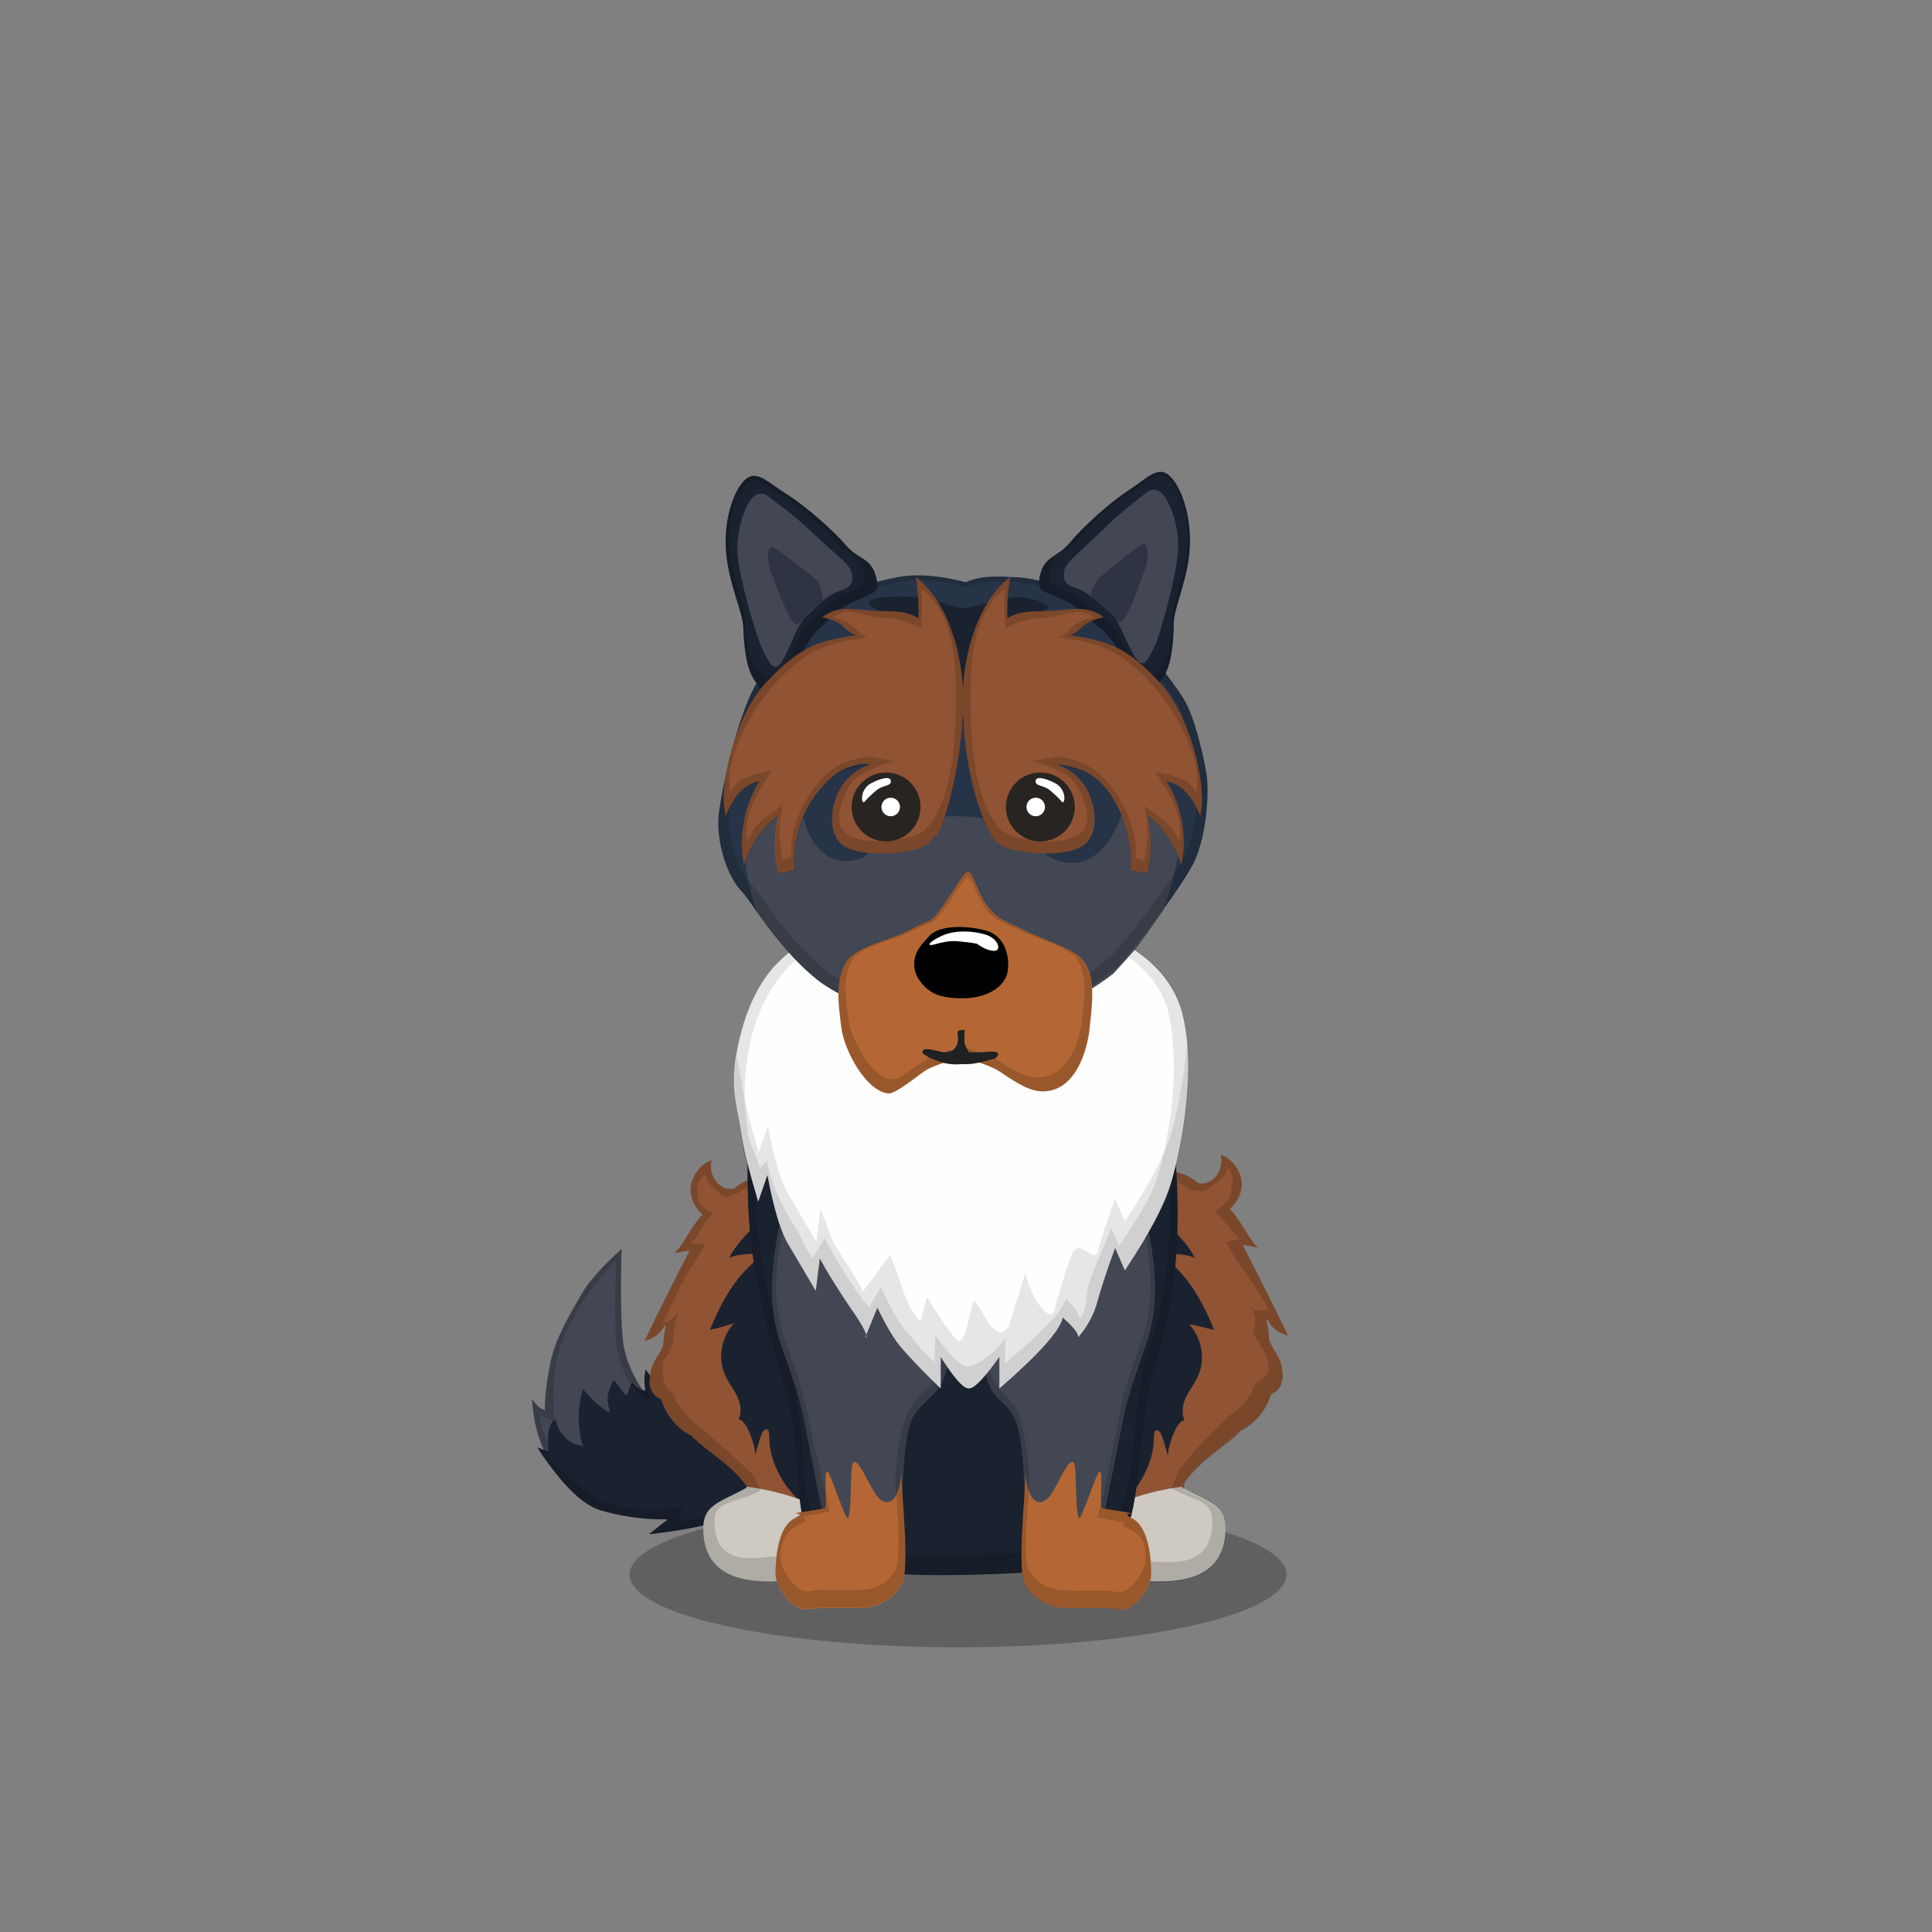﻿<?xml version="1.0" encoding="utf-8"?><!DOCTYPE svg PUBLIC "-//W3C//DTD SVG 1.1//EN" "http://www.w3.org/Graphics/SVG/1.1/DTD/svg11.dtd"><svg x="0" y="0" width="340px" height="340px" viewBox="0, 0, 340, 340" preserveAspectRatio="xMidYMid" font-size="0" id="a" enable-background="new 0 0 340 340" xmlns="http://www.w3.org/2000/svg" xmlns:xlink="http://www.w3.org/1999/xlink" xmlns:xml="http://www.w3.org/XML/1998/namespace" version="1.1"><rect x="0" y="0" width="340" height="340" fill="#808080" stroke="none"/><g id="b" fill="#000"><g id="c"><g transform="translate(0, 0) translate(0, 224)" id="d"><ellipse cx="168.6" cy="53.1" rx="57.8" ry="12.8" fill-opacity="0.25" id="e" /></g><g id="f"><g transform="translate(92.7, 76.8) translate(24.5, 168.5) scale(-1, 1) translate(-24.5, -168.5) translate(0, 143)" id="g"><g id="h"><path d="M8.8 28.9 C11.9 29.7 12.9 31.3 15.9 30.5 C18.9 29.7 21.1 28.7 22.7 27.5 C23.5 26.9 24.4 26.3 26.1 24.5 C26.4 24.1 27.1 23.3 28 22 C28.1 22.8 28.2 23.3 28.2 23.7 C28.2 24.8 28 25.5 28 25.6 C28 25.8 31.3 21.4 32 16.6 C32.4 13.4 32.5 7.9 32.3 0 C35.8 3.2 38.2 5.9 39.3 7.9 C41 10.9 43.8 15.3 44.8 19.9 C45.4 23 45.8 25.8 45.8 28.4 C46.4 28.1 46.8 27.9 47 27.7 C47.2 27.5 47.5 27.1 48.1 26.4 C47.8 28.8 47.6 30.4 47.4 31.1 C46.5 35 45.5 36.2 44.8 37.2 C43.4 39.2 39.5 44.7 35.4 45.9 C32.7 46.7 28.6 47.1 23.3 47.1 L26.3 49.9 C16.6 48.9 10 46.7 6.6 43.5 C3.7 40.8 0.2 36.7 1.2 33 C2.2 28.9 5.7 28.1 8.8 28.9 z" id="i" fill="#424753" /><path d="M33.7 23.1 C35.3 26 34.7 26.7 34.4 28.8 C36.7 27.6 38.1 25.7 39.1 24.7 C40.1 27.6 40.1 31.7 39.1 34.8 C39.6 34.4 40.8 34.5 41.9 33.5 C43 32.5 43.5 31.6 44 29.9 C45.9 31.4 45.1 35.3 45.1 35.7 C45.9 35.4 46.6 35.1 47.1 34.9 C46.6 35.8 46.2 36.4 45.8 36.9 C44.3 39 40.3 44.7 36 46 C33.1 46.8 29.8 47.6 24.2 47.6 L27.5 50.2 C17.4 49.1 9.5 46.9 5.9 43.5 C2.9 40.7 -0.8 36.4 0.2 32.6 C1.3 28.3 0.9 26.1 4.1 26.9 C7.3 27.7 10.2 29.5 14.7 29 C19.2 28.5 21 28.1 22.6 26.9 C23.4 26.3 24.4 25.7 26.1 23.8 C26.4 23.4 27.1 22.5 28.1 21.2 C28.2 22 28.3 22.6 28.3 22.9 C28.3 24.1 28.1 24.8 28.1 24.9 C28.1 24.9 29.4 24.9 30.1 23.8 C30.8 22.7 31.1 25.9 31.5 25.7 C32.3 25.1 33.3 23.4 33.7 23.1 z" id="j" fill="#1A2230" /><path d="M28.2 24.6 C28.2 24.7 28.2 24.8 28.2 24.9 C28.3 24.9 28.4 24.9 28.7 24.8 C29.7 23.4 31.6 20.1 32.1 16.6 C32.5 13.4 32.6 7.9 32.4 0 C35.9 3.2 38.3 5.9 39.4 7.9 C41.1 10.9 43.9 15.3 44.9 19.9 C45.5 23 45.9 25.8 45.9 28.4 C46.5 28.1 46.9 27.9 47.1 27.7 C47.3 27.5 47.6 27.1 48.2 26.4 C47.9 28.8 47.7 30.4 47.5 31.1 C47 33.1 46.5 34.4 46.1 35.4 C46.5 35.2 46.9 35.1 47.2 34.9 C46.7 35.8 46.3 36.4 45.9 36.9 C44.3 39 40.3 44.7 36 46 C33.1 46.8 29.8 47.6 24.2 47.6 L27.5 50.2 C17.4 49.1 9.5 46.9 5.9 43.5 C2.9 40.7 -0.8 36.4 0.2 32.6 C1.3 28.3 0.9 26.1 4.1 26.9 C7.3 27.7 10.2 29.5 14.7 29 C19.2 28.5 21 28.1 22.6 26.9 C23.4 26.3 24.4 25.7 26.1 23.8 C26.4 23.4 27.1 22.5 28.1 21.2 C28.2 22 28.3 22.6 28.3 22.9 C28.3 23.7 28.2 24.2 28.2 24.6 z M27.5 27.1 C27.6 24.9 27.6 23.6 27.5 23.1 C26.7 24.3 25.7 25.5 25.4 25.8 C24 27.5 21.4 29.2 17.7 29.6 C14 30 9.3 30.6 6.7 29.9 C4.1 29.2 3.7 30.4 2.8 34.3 C2 37.7 6.2 42.1 10.4 43.9 C14.3 45.5 14.3 47.1 22.6 48.1 L21.4 45.3 C26.2 46.4 32.5 45.5 34.9 44.8 C38.5 43.6 44.3 37.6 43.9 37.8 C44 37.5 46.7 36 45.4 36 C44.1 36 45.6 33.8 45.8 32.7 C46 32.1 46.6 31.3 46.8 29.1 C46.3 29.7 44.8 30 44.3 30.3 C44.3 28 44.4 23 43.9 20.2 C43 16 41.6 13.7 40.2 11 C39.3 9.2 36.2 4.9 33.3 2 C33.5 9.1 33.5 14.5 33.2 17.4 C33 18.8 32.2 21.6 30.7 23.8 C28.9 26.3 26.5 28 27.5 27.1 z" opacity="0.15" id="k" /></g></g><g transform="translate(127.7, 273.3) scale(1.623) translate(-127.7, -273.3) translate(104.5, 122.1) translate(14, 108)" id="l"><path d="M2.1 21.4 C2.2 21.2 2.3 21 2.4 20.8 C2.5 20.1 2.5 19.4 2.7 18.7 C2.7 18.6 2.7 18.6 2.6 18.5 C2.2 19.4 1.3 20 0.4 20.2 C2 16.9 3.6 13.7 5.3 10.4 C4.7 10.5 4.1 10.6 3.5 10.7 C4.2 10.6 5.4 7.8 6.7 6.5 C6 5.9 5.5 5 5.4 4.1 C5.3 2.6 6.3 1.1 7.7 0.6 C7.4 1.6 7.8 2.8 8.7 3.4 C9.1 3.7 9.6 3.8 10.1 3.7 C10.7 3.2 11.2 2.9 11.8 2.7 C14.3 1.9 17.2 2.2 20 3.1 C22.8 4 23.9 33 24 41.7 C24 45.6 12.3 42.2 11.6 36.1 C9.7 33.5 7.4 32.4 5.6 30.6 C5.6 30.6 5.5 30.6 5.5 30.5 C3.9 29.7 2.7 28.2 2.2 26.5 C1.2 26.2 0.8 25 1 24.1 C1 23.1 1.6 22.2 2.1 21.4 z" id="m" fill="#905333" /><path d="M7.5 19 C8.9 15.6 10.4 13 13.3 10.8 C13.3 10.8 10.8 10.6 9.6 11.2 C10.2 9.8 12.7 7.1 15.3 5.3 C14.8 4.9 14.1 4.5 13.4 4.3 C15.4 2.8 18.2 2.6 20.6 3.5 C20.7 3.5 23.7 2.9 23.8 2.9 C26.3 3.3 34.3 4.7 35.8 6.4 C39.7 10.9 41.1 18.5 39.2 23.8 C36.9 30.5 23.8 27.2 23.7 41.6 L23.7 41.7 C22.9 41 22.2 40.5 21.9 40.4 C18.6 39.4 15 36.3 14.1 32.2 C13.8 30.9 14.1 29.7 13.6 29.8 C13.1 29.8 12.9 30.9 12.4 32.6 C12.5 31.8 11.5 28.7 10.6 28.7 C11 27.9 10.8 26.9 10.4 26.1 C10 25.3 9.4 24.6 9.1 23.8 C8.3 22 8.8 19.7 10.1 18.3 C9.4 18.5 8.5 18.8 7.5 19 z" id="n" fill="#1A2230" /><path d="M11.5 36.1 L11.4 36 C15.3 36.5 19.1 37.8 22.4 39.9 C22.9 40.2 23.4 40.6 23.9 41 C23.9 41.2 23.9 41.4 23.9 41.7 C23.9 45.6 19.8 45.9 15.9 46.2 C12 46.5 7.2 46.2 6.8 41.2 C6.5 37.9 8.5 37.8 11.5 36.1 z" id="o" fill="#CECAC2" /><path d="M11.5 36 C9.6 33.5 7.3 32.4 5.6 30.6 C5.6 30.6 5.5 30.6 5.5 30.5 C3.9 29.7 2.7 28.2 2.2 26.5 C1.2 26.2 0.8 25 1 24.1 C1 23.1 1.6 22.2 2.1 21.4 L2.4 20.8 C2.5 20.1 2.5 19.4 2.7 18.7 C2.7 18.6 2.7 18.6 2.6 18.5 C2.2 19.4 1.3 20 0.4 20.2 C2 16.9 3.6 13.7 5.3 10.4 L3.5 10.7 C4.2 10.6 5.4 7.8 6.7 6.5 C6 5.9 5.5 5 5.4 4.1 C5.3 2.6 6.3 1.1 7.7 0.6 C7.4 1.6 7.8 2.8 8.7 3.4 C9.1 3.7 9.6 3.8 10.1 3.7 C10.7 3.2 11.2 2.9 11.8 2.7 C14.3 1.9 17.2 2.2 20 3.1 C20.1 3.1 20.3 3.3 20.4 3.4 C20.5 3.4 20.5 3.4 20.6 3.5 C20.7 3.5 23.7 2.9 23.8 2.9 C26.3 3.3 34.3 4.7 35.8 6.4 C39.7 10.9 41.1 18.5 39.2 23.8 C37.1 30 25.7 27.6 23.9 38.6 C23.9 39.8 23.9 40.9 24 41.7 C24 42 23.9 42.2 23.9 42.4 C23.4 45.7 19.6 45.9 15.9 46.2 C12 46.5 7.2 46.2 6.8 41.2 C6.5 37.9 8.5 37.8 11.5 36 L11.4 36 C11.4 36 11.5 36 11.5 36 z M6.2 29.4 C7.6 30.5 9.5 32.3 12.1 34.6 L13 36.4 C10.2 38 7.7 37.3 8 40.3 C8.4 44.9 12.6 43.7 16.2 43.4 C19.6 43.1 22.1 43.3 22.5 40.3 C22.6 40.1 22.9 38.6 22.9 38.4 C22.9 37.6 23.6 36.4 23.5 35.3 C25.2 25.2 36.1 29.2 38 23.5 C39.8 18.6 38.6 11.8 35 7.6 C33.6 6 26 4.2 23.7 3.9 C23.6 3.9 20.6 4 20.5 4 C20.4 4 20.4 4 20.3 3.9 C20.2 3.7 20.1 3.6 19.9 3.6 C17.3 2.8 14.6 2.5 12.3 3.2 C11.7 3.4 11.3 3.7 10.7 4.1 C10.2 4.2 9.3 4.8 9 4.5 C8.3 4.1 6.8 2.9 7.1 2 C5.9 3.2 6.1 3.4 6.2 4.8 C6.3 5.6 7.1 5.9 7.8 6.4 C6.5 7.6 6 9.5 5.4 9.6 L7 9.7 C6.2 11.2 5.3 12.3 4.6 13.7 C3.8 15.1 3.2 16.7 2.4 18.3 C3.2 18.1 3.6 17.8 4 17 C4 17 3.7 18.5 3.7 18.6 C3.5 19.2 3.6 19.8 3.5 20.4 L3 21.6 C2.5 22.3 2.4 22.1 2.4 23 C2.2 23.8 2.6 25.6 3.5 25.9 C3.7 26.6 4.5 28.1 6.2 29.4 z" opacity="0.15" id="p" /></g><g transform="translate(212.2, 273.3) scale(1.623) translate(-212.2, -273.3) translate(116.1, 122.1) translate(84, 131.5) scale(-1, 1) translate(-84, -131.5) translate(63, 108)" id="q"><g id="r"><path d="M1.7 20.8 C1.8 20.6 1.9 20.4 2 20.2 C2.1 19.5 2.1 18.8 2.3 18.1 C2.3 18 2.3 18 2.2 17.9 C1.8 18.8 0.9 19.4 0 19.6 C1.6 16.3 3.2 13.1 4.9 9.8 C4.3 9.9 3.7 10 3.1 10.1 C3.8 10 5 7.2 6.3 5.9 C5.6 5.3 5.1 4.4 5 3.5 C4.9 2 5.9 0.5 7.3 0 C7 1 7.4 2.2 8.3 2.8 C8.7 3.1 9.2 3.2 9.7 3.1 C10.3 2.6 10.8 2.3 11.4 2.1 C13.9 1.3 16.8 1.6 19.6 2.5 C22.4 3.4 23.5 32.4 23.6 41.1 C23.6 45 11.9 41.6 11.2 35.5 C9.3 32.9 7 31.8 5.2 30 C5.2 30 5.1 30 5.1 29.9 C3.5 29.1 2.3 27.6 1.8 25.9 C0.8 25.6 0.4 24.4 0.6 23.5 C0.6 22.5 1.2 21.6 1.7 20.8 z" id="s" fill="#905333" /></g><path d="M11.5 36.1 L11.4 36 C15.3 36.5 19.1 37.8 22.4 39.9 C22.9 40.2 23.4 40.6 23.9 41 C23.9 41.2 23.9 41.4 23.9 41.7 C23.9 45.6 19.8 45.9 15.9 46.2 C12 46.5 7.2 46.2 6.8 41.2 C6.5 37.9 8.5 37.8 11.5 36.1 z" id="t" fill="#CECAC2" /><path d="M8 19 C9.4 15.6 10.9 13 13.8 10.8 C13.8 10.8 11.3 10.6 10.1 11.2 C10.7 9.8 13.2 7.1 15.8 5.3 C15.3 4.9 14.6 4.5 13.9 4.3 C15.9 2.8 18.7 2.6 21.1 3.5 C21.2 3.5 21.3 3.5 21.4 3.5 C23.7 4.4 31.8 5.7 33.9 6.6 C40.4 9.4 43.3 18.7 40.8 23.9 C37.3 31.1 24.6 26.2 24.3 41.7 L24.3 41.8 C23.5 41.1 22.8 40.6 22.5 40.5 C19.2 39.5 15.6 36.4 14.7 32.3 C14.4 31 14.7 29.8 14.2 29.9 C13.7 29.9 13.5 31 13 32.7 C13.1 31.9 12.1 28.8 11.2 28.8 C11.6 28 11.4 27 11 26.2 C10.6 25.4 10 24.7 9.7 23.9 C8.9 22.1 9.4 19.8 10.7 18.4 C9.9 18.5 9 18.8 8 19 z" id="u" fill="#1A2230" /><path d="M20.3 3.3 C20.6 3.4 20.9 3.5 21.1 3.6 L21.4 3.6 C23.7 4.5 31.8 5.8 33.9 6.7 C40.4 9.5 43.3 18.8 40.8 24 C37.3 31.2 24.6 26.3 24.3 41.8 L24.3 41.9 C24.2 41.8 24 41.7 23.9 41.6 L23.9 41.8 C23.9 45.7 19.8 46 15.9 46.3 C12 46.6 7.2 46.3 6.8 41.3 C6.5 38.1 8.4 37.9 11.3 36.3 C11.2 36.1 11.2 35.8 11.2 35.6 C9.3 33 7 31.9 5.2 30.1 C5.2 30.1 5.1 30.1 5.1 30 C3.5 29.2 2.3 27.7 1.8 26 C0.8 25.7 0.4 24.5 0.6 23.6 C0.6 22.6 1.2 21.7 1.7 20.9 L2 20.2 C2.1 19.5 2.1 18.8 2.3 18.1 C2.3 18 2.3 18 2.2 17.9 C1.8 18.8 0.9 19.4 0 19.6 C1.6 16.3 3.2 13.1 4.9 9.8 L3.1 10.1 C3.8 10 5 7.2 6.3 5.9 C5.6 5.3 5.1 4.4 5 3.5 C4.9 2 5.9 0.5 7.3 0 C7 1 7.4 2.2 8.3 2.8 C8.7 3.1 9.2 3.2 9.7 3.1 C10.3 2.6 10.8 2.3 11.4 2.1 C13.9 1.3 16.8 1.6 19.6 2.5 C19.8 2.6 20.1 2.8 20.3 3.3 z M21.1 4.2 C20.8 4.1 20.6 4 20.3 4 C20.1 3.6 19.9 3.4 19.7 3.3 C17.1 2.5 14.5 2.2 12.2 2.9 C11.7 3.1 11.2 3.4 10.6 3.8 C10.1 3.9 9.2 4.1 8.8 3.8 C8.1 3.3 6.3 2.2 6.6 1.3 C5.6 2.4 6.1 2.9 6.2 4.3 C6.3 5.1 7.2 5.6 7.9 6.2 C6.6 7.3 5.7 9 5.1 9.1 L6.7 9.5 C5.1 12.5 3.5 13.9 2.1 16.9 C2.9 16.7 3.5 17.3 3.9 16.5 C4 16.6 3.6 17.4 3.6 17.5 C3.4 18.1 3.8 18.8 3.7 19.5 L3.4 20 C2.9 20.7 2.1 22 2.1 22.9 C1.9 23.7 2.6 24.4 3.5 24.7 C4 26.3 5.1 27.6 6.5 28.4 C6.5 28.5 6.6 28.5 6.6 28.5 C8.2 30.1 9.9 31.7 11.7 34.1 C12.2 35.1 12.6 36 12.6 36.2 C9.9 37.7 8 37.3 8.2 40.3 C8.6 44.9 12.6 44.3 16.1 44 C18.5 43.8 20.7 42.9 22.8 41.3 C23.7 38.8 24.9 32.6 26.4 31.4 C30.2 28.3 36.8 27.7 39 23 C41.3 18.2 38.6 9.8 32.7 7.2 C30.8 6.4 23.4 5.2 21.3 4.4 L21.1 4.4 z" opacity="0.15" id="v" /></g><g transform="translate(91.5, 85.9) translate(37, 51)" id="w"><g transform="translate(3, 0)" id="x"><path d="M61 19.7 C61 35.9 63.7 34.2 65.4 38.8 C67.1 43.4 74 52.4 75.2 65.1 C76.4 77.8 75.8 91.7 71.8 103.4 C67.8 115.1 70.7 136.2 61.1 138.9 C60.8 139 29.3 142 17.6 138.9 C5.5 135.7 11.4 122.7 6.1 105.5 C0.8 88.3 -0.2 79.6 0.1 65.1 C0.4 50.6 10.3 43.5 12.1 38.7 C13.9 33.9 16.2 32 16.2 19.6 C16.2 7.2 24.2 0.2 41.6 0.7 C46.8 0.9 61 3.4 61 19.7 z" id="y" fill="#1A2230" /><path d="M61 19.7 C61 35.9 63.7 34.2 65.4 38.8 C67.1 43.4 74 52.4 75.2 65.1 C76.4 77.8 75.8 91.7 71.8 103.4 C67.8 115.1 70.7 136.2 61.1 138.9 C60.8 139 29.3 142 17.6 138.9 C5.5 135.7 11.4 122.7 6.1 105.5 C0.8 88.3 -0.2 79.6 0.1 65.1 C0.4 50.6 10.3 43.5 12.1 38.7 C13.9 33.9 16.2 32 16.2 19.6 C16.2 7.2 24.2 0.2 41.6 0.7 C46.8 0.9 61 3.4 61 19.7 z M60.2 20.5 C60.2 4.8 46.6 2.4 41.5 2.2 C24.6 1.7 16.9 8.5 16.9 20.4 C16.9 32.3 14.7 34.1 12.9 38.8 C11.2 43.5 1.7 50.4 1.4 64.3 C1.1 78.2 2 86.7 7.2 103.2 C12.4 119.7 6.6 132.4 18.2 135.4 C29.5 138.4 59.9 135.5 60.2 135.4 C69.5 132.8 66.8 112.4 70.5 101.2 C74.4 90 75 76.6 73.8 64.3 C72.6 52 65.9 43.3 64.4 38.9 C62.8 34.5 60.2 36.1 60.2 20.5 z" opacity="0.15" id="z" /></g></g><g transform="translate(128.367, 162.08) scale(1.013, 1.235) translate(-128.9, -157.1) translate(109.9, 77.5)" id="a1"><path d="M27.3 124.6 C24.3 138.7 29.4 139.8 32.1 151.3 C33.9 158.9 35.4 165.1 36.8 169.9 L48.9 167.7 C48.9 157.8 49.6 152 51 150.1 C53.2 147.3 55.7 147.2 56.8 143.3 C57.5 140.7 56.8 133.5 54.9 127.7 C53.8 124.1 47.6 121.9 45.2 120.8 C40 118.4 35.5 118.8 31.3 114.2 C29.9 112.5 28.1 121.7 27.3 124.6 z" id="b1" fill="#424753" /><path d="M48.9 158.7 C48.9 161.5 50.4 172.2 48.9 174.2 C47.4 176.2 45.2 177.1 43.2 177.4 C41.2 177.7 34.7 177.3 32.5 177.7 C30.2 178.1 27 174.6 27 172.7 C27 170.8 27.3 165.9 30.4 164.7 C33.5 163.5 26 164.6 35.5 163.3 C36.2 163.2 35.2 157.5 36.1 158.1 C36.6 158.4 39.3 165.3 39.6 164.7 C40.4 163.1 39.8 156.9 40.6 156.7 C41.9 156.4 43.7 161.4 45.5 162.2 C49.6 164 48.9 153.7 48.9 158.7 z" id="c1" fill="#B46734" /><path d="M92 124.6 C95 138.7 89.9 139.8 87.2 151.3 C85.4 158.9 83.9 165.1 82.5 169.9 L70.4 167.7 C70.4 157.8 69.7 152 68.3 150.1 C66.1 147.3 64.5 147.9 63.5 144 C62.8 141.5 62.5 134.7 65 128.4 C66.4 124.9 71.3 122.5 73.8 121.3 C76.5 120.1 80.2 119.9 83.2 118 C85.9 116.3 87.4 111.8 88.9 115.4 C89.7 118.2 90.9 122 92 124.6 z" id="d1" fill="#424753" /><path d="M70.4 158.7 C70.4 161.5 68.9 172.2 70.4 174.2 C71.9 176.2 74.1 177.1 76.1 177.4 C78.1 177.7 84.6 177.3 86.8 177.7 C89.1 178.1 92.3 174.6 92.3 172.7 C92.3 170.8 92 165.9 88.9 164.7 C85.8 163.5 93.3 164.6 83.8 163.3 C83.1 163.2 84.1 157.5 83.2 158.1 C82.7 158.4 80 165.3 79.7 164.7 C78.9 163.1 79.5 156.9 78.7 156.7 C77.4 156.4 75.6 161.4 73.8 162.2 C69.7 164 70.4 153.7 70.4 158.7 z" id="e1" fill="#B46734" /><path d="M31.6 114.5 C30.3 113.7 28.7 121.9 28 124.6 C25.1 138 30 139.1 32.6 150 C33.6 154.3 35.6 160.4 36.4 163.8 C28 164.9 34.3 164.4 31.4 165.5 C28.4 166.6 27.9 168.6 27.9 170.4 C27.9 172.2 30.7 175.5 32.9 175.1 C35 174.7 41.2 175.1 43.1 174.8 C45 174.5 46.4 174 47.8 172.1 C48.6 171.1 48.6 166.8 47.8 159.3 C48.1 153.7 49.5 150.2 50.5 148.8 C52.6 146.1 55 146 56 142.3 C56.7 139.8 56 133 54.2 127.4 C53.2 124 47.2 121.9 45 120.8 C40.1 118.6 35.9 118.9 32 114.8 C36 118.6 40.3 118.4 45.2 120.7 C47.6 121.8 53.8 124 54.9 127.6 C56.8 133.4 57.5 140.6 56.8 143.2 C55.7 147.1 53.2 147.2 51 150 C50 151.4 49.3 155 49 160.9 C49.3 165.1 50.1 172.4 48.9 174.1 C47.4 176.1 45.2 177 43.2 177.3 C41.2 177.6 34.7 177.2 32.5 177.6 C30.2 178 27 174.5 27 172.6 C27 170.7 27.3 165.8 30.4 164.6 C33.4 163.4 26.3 164.5 35 163.3 C34.1 159.8 33.1 155.8 32.1 151.2 C29.4 139.7 24.3 138.6 27.3 124.5 C28.1 121.6 29.9 112.4 31.3 114.1 C31.4 114.3 31.5 114.4 31.6 114.5 z" opacity="0.15" id="f1" /><path d="M85 116.4 C84.4 117.1 83.7 117.8 82.9 118.3 C80 120.1 76.5 120.3 73.9 121.4 C71.5 122.5 66.8 124.8 65.5 128.2 C63.1 134.2 63.4 140.7 64.1 143.1 C65.1 146.8 66.6 146.2 68.7 148.9 C69.7 150.3 70.9 154.3 71.1 160 C70.8 164 69.9 170.7 71.1 172.2 C72.5 174.1 74.2 174.6 76.1 174.9 C78 175.2 84.2 174.8 86.3 175.2 C88.5 175.6 91.3 172.3 91.3 170.5 C91.3 168.7 91.3 167.3 88.3 166.2 C85.4 165.1 91.2 165.8 82.9 164.6 L83.9 161.6 C84.8 158.2 85.7 154.4 86.7 150.1 C89.3 139.1 94.1 138.1 91.3 124.6 C90.3 122.1 89.1 118.5 88.3 115.8 C87.5 113.9 86.7 114.4 85.7 115.5 C87 114.1 87.9 113.1 88.8 115.4 C89.6 118.2 90.8 122 91.9 124.6 C94.9 138.7 89.8 139.8 87.1 151.3 C86 155.8 85.1 159.8 84.2 163.4 C93 164.6 85.8 163.6 88.8 164.7 C91.9 165.9 92.2 170.8 92.2 172.7 C92.2 174.6 89 178.1 86.7 177.7 C84.5 177.3 78 177.7 76 177.4 C74 177.1 71.8 176.2 70.3 174.2 C69.1 172.6 69.8 165.3 70.2 161 C69.9 155.1 69.3 151.5 68.2 150.1 C66 147.3 64.4 147.9 63.4 144 C62.7 141.5 62.4 134.7 64.9 128.4 C66.3 124.9 71.2 122.5 73.7 121.3 C76.4 120.1 80.1 119.9 83.1 118 C83.9 117.6 84.5 117 85 116.4 z" opacity="0.15" id="g1" /><path d="M20.3 98.1 C19 103.8 20.5 106.5 21.1 110 C21.5 112.3 22.5 115.5 24 119.6 L25.6 115.8 C26.7 120.6 27.9 123.8 29.1 125.5 C30.3 127.2 32 129.5 34 132.3 L34.7 127.7 C35.9 129.5 37.6 131.8 40 134.7 C42.4 137.5 43.2 138.9 42.6 138.9 L44.7 134.7 C46.3 137.4 47.8 139.5 49.3 140.8 C50.8 142.2 52.9 144 55.7 146.2 L55.7 141.7 C58 144.7 59.6 146.2 60.6 146.2 C61.6 146.2 63.3 144.7 65.9 141.7 L65.9 146.2 C72.8 141.3 76.5 137.9 76.9 136.1 C78.7 137.4 79.6 138.3 79.6 138.9 C81.2 137.4 82.4 135.6 83 133.6 C83.7 131.6 84.7 129.1 86 126.2 L87.7 129.4 C92 124.1 94.7 119.9 95.8 116.7 C97.5 112 100.3 100.3 97.5 92.3 C95.6 87.1 90.2 83.1 81.3 80.5 C67.3 80.5 59.4 80.5 57.5 80.5 C54.7 80.5 41.3 79.7 40 80.5 C39.3 80.9 33.2 80.3 26.5 86.3 C24 88.7 21.6 92.4 20.3 98.1 z" id="h1" fill="#FEFEFF" /><path d="M20.3 98.1 C19 103.8 20.5 106.5 21.1 110 C21.3 112.5 22.4 115.6 24 119.6 L25.6 115.8 C26.7 120.6 27.9 123.8 29.1 125.5 C30.3 127.2 32 129.5 34 132.3 L34.7 127.7 C35.9 129.5 37.6 131.8 40 134.7 C42.4 137.5 43.2 138.9 42.6 138.9 L44.7 134.7 C46.3 137.4 47.8 139.5 49.3 140.8 C50.8 142.2 52.9 144 55.7 146.2 L55.7 141.7 C58 144.7 59.6 146.2 60.6 146.2 C61.6 146.2 63.3 144.7 65.9 141.7 L65.9 146.2 C72.8 141.3 76.5 137.9 76.9 136.1 C78.7 137.4 79.6 138.3 79.6 138.9 C81.2 137.4 82.4 135.6 83 133.6 C83.7 131.6 84.7 129.1 86 126.2 L87.7 129.4 C92 124.1 94.7 119.9 95.8 116.7 C97.5 112 100.3 100.3 97.5 92.3 C95.6 87.1 90.2 83.1 81.3 80.5 C67.3 80.5 59.4 80.5 57.5 80.5 C54.7 80.5 41.3 79.7 40 80.5 C39.3 80.9 33.2 80.3 26.5 86.3 C24 88.7 21.6 92.4 20.3 98.1 z" fill-opacity="0.096" id="i1" fill="#010101" /><path d="M98.5 97 C98 102.2 96.7 107 95.8 109.7 C94.7 112.9 92 117.1 87.7 122.4 L86 119.2 C84.7 122.1 83.7 124.6 83 126.6 C82.4 128.6 80.4 125.1 78.8 126.6 C78.8 126 75.9 133.2 75.5 135 C75.1 136.8 72 134.7 70.4 129.8 L67.5 137.4 C64.9 140.4 62.5 133.8 61.5 133.8 C60.9 133.8 60.2 140.7 58.4 139.2 C57.2 138.2 54.2 134.4 53.3 133.2 L52.2 136.7 C49.4 134.5 48.5 129.9 46.9 127.2 L42.1 132.5 C42.6 132.5 39 127.9 38.4 127.2 C36 124.3 36 122.5 34.8 120.7 L34.1 125.3 C32.1 122.5 30.4 120.2 29.2 118.5 C28 116.8 26.8 113.6 25.7 108.8 L24.1 112.6 C22.6 108.5 21.6 105.3 21.2 103 C21 101.5 20.5 100.2 20.3 98.8 C20.3 98.6 20.4 98.3 20.4 98.1 C21.7 92.4 24.1 88.7 26.6 86.3 C33.3 80.3 39.4 80.9 40.1 80.5 C41.4 79.7 54.8 80.5 57.6 80.5 L81.3 80.5 C90.2 83.1 95.6 87.1 97.5 92.3 C98 93.8 98.3 95.4 98.5 97 z" id="j1" fill="#FEFEFF" /><path d="M20.4 97.7 C21.7 92.1 24.1 88.4 26.6 86.1 C33.3 80.2 39.4 80.8 40.1 80.4 C41.4 79.6 54.8 80.4 57.6 80.4 L81.3 80.4 C90.2 83 95.6 86.9 97.5 92 C98 93.5 98.3 95.1 98.5 96.6 C98.5 96.8 98.5 96.9 98.5 97.1 C99.5 104.5 97.3 113.2 95.8 117.1 C94.7 120.3 92 124.4 87.7 129.6 L86 126.4 C84.7 129.3 83.7 131.7 83 133.7 C82.4 135.7 81.2 137.5 79.6 138.9 C79.6 138.3 78.7 137.4 76.9 136.1 C76.5 137.9 72.8 141.2 65.9 146.1 L65.9 141.7 C63.3 144.7 61.6 146.1 60.6 146.1 C59.6 146.1 58 144.6 55.7 141.7 L55.7 146.1 C52.9 143.9 50.8 142.2 49.3 140.8 C47.8 139.5 46.3 137.4 44.7 134.8 L42.6 138.9 C43.2 138.9 42.4 137.5 40 134.8 C37.6 131.9 35.9 129.7 34.7 127.9 L34 132.4 C32 129.6 30.3 127.4 29.1 125.7 C27.9 124 26.7 120.9 25.6 116.1 L24 119.9 C22.4 116 21.3 112.9 21.1 110.4 C20.5 106.9 19 104.3 20.3 98.7 C20.3 98.2 20.4 97.9 20.4 97.7 z M28.6 86.7 C26.3 88.9 23.9 92.3 22.7 96.6 C21.3 101.9 21.5 105.8 22.1 109 C22.3 111.3 22.8 111.1 24.3 114.8 L25.5 113.8 C26.5 118.3 29.8 122.4 30.9 123.9 C32 125.5 31.5 125.1 33.4 127.7 L35.5 124.8 C36.6 126.5 38.9 129.7 41.1 132.4 C43.4 135 43.7 134.7 43.2 134.7 L45.3 131.8 C46.8 134.3 48.4 136.9 49.8 138.1 C51.2 139.4 52 140.5 54.6 142.5 L54.8 138.6 C57 141.4 59.5 143.1 60.4 143.1 C61.3 143.1 64.5 141.9 66.9 139.1 L66.9 142.6 C73.4 138.1 77.1 135.1 77.4 133.4 C79.1 134.6 79.8 135.7 79.8 136.3 C81.3 134.9 80.8 133.2 81.4 131.4 C82.1 129.5 84.1 126 85.3 123.3 L86.7 125.9 C90.7 121 92.4 118.7 93.5 115.7 C94.8 112.1 96.9 103.9 96 96.9 C96 96.8 96 96.6 96 96.5 C95.8 95 95.5 93.5 95.1 92.1 C93.3 87.3 88.2 83.6 79.9 81.2 L57.7 81.2 C55.1 81.2 42.5 80.5 41.3 81.2 C40.6 81.7 34.9 81.1 28.6 86.7 z" fill-opacity="0.096" id="k1" fill="#010101" /></g></g><g transform="translate(169.6, 173.6) scale(0.905) translate(-169.6, -173.6)" id="l1"><g transform="translate(96.5, 67.5) translate(23, 22)" id="m1"><g id="n1"><path d="M8.2 28.4 C11 21.7 15.7 17.3 19.3 12.7 C22.9 8.1 31.7 5.6 37.3 4.5 C41.1 3.8 45.5 4.2 50.5 5.5 C52.6 4.5 55.6 4.2 59.5 4.5 C66.7 4.5 74.5 9 78.8 11.8 C83 14.6 91 25 93 28.4 C95 31.8 96.7 39.1 97.3 42.7 C97.9 46.3 97.3 55.3 94.7 60.3 C92.1 65.3 82.5 78 79.9 80.3 C76.4 83.4 71.5 86.4 67.9 88.5 C62.3 91.8 46 95 35.4 89.9 C31.5 88 25.1 85.8 20.9 82.2 C13.5 75.9 8.9 67.7 7 65.7 C4 62.7 1.8 55.5 2.5 50.3 C3.2 45.1 5.4 35.1 8.2 28.4 z" id="o1" fill="#273447" /><path d="M88.9 69.3 C87.1 71.9 85.2 74.6 83.6 76.7 C82.3 78.2 81.1 79.5 80.2 80.5 C79.9 80.8 79.6 81.2 79.2 81.6 C75.8 84.3 71.3 86.7 68.2 88.6 C62.6 91.8 46 95 35.4 89.9 C31.8 88.2 26.1 86.1 21.9 83 C21 82.2 20 81.4 19 80.5 C18.5 80 18 79.5 17.5 79 L14.9 76.1 C13 73.9 11.4 71.7 10.1 69.9 C9.3 68 8.6 65.7 8.1 63.2 C7.1 58 7.9 53.8 10.3 49.9 C11.7 47.6 14.6 45.6 18.9 43.8 C18.6 47.5 18.6 49.9 18.8 50.8 C20.2 56.9 23.9 61.2 30.3 59.2 C32.2 58.6 34.7 51 48.6 51 C62.5 51 62.5 57.9 68.7 59.7 C74.9 61.5 78.8 56.3 80.6 51.3 C82.4 46.3 80.5 43.1 80.1 42.6 C79.7 42.1 86.2 44 89.2 49 C92.2 54 92.5 57.7 90.4 64.5 C89.9 66.5 89.3 68.1 88.9 69.3 z" id="p1" fill="#424753" /><path d="M8.2 28.4 C11 21.7 15.7 17.3 19.3 12.7 C22.9 8.1 31.7 5.6 37.3 4.5 C41.1 3.8 45.5 4.2 50.5 5.5 C52.6 4.5 55.6 4.2 59.5 4.5 C66.7 4.5 74.5 9 78.8 11.8 C83 14.6 91 25 93 28.4 C95 31.8 96.7 39.1 97.3 42.7 C97.9 46.3 97.3 55.3 94.7 60.3 C92.1 65.3 82.5 78 79.9 80.3 C76.4 83.4 71.5 86.4 67.9 88.5 C62.3 91.8 46 95 35.4 89.9 C31.5 88 25.1 85.8 20.9 82.2 C13.5 75.9 8.9 67.7 7 65.7 C4 62.7 1.8 55.5 2.5 50.3 C3.2 45.1 5.4 35.1 8.2 28.4 z M10.1 28.4 C7.4 34.9 5.3 44.5 4.6 49.5 C3.9 54.5 6 61.4 8.9 64.3 C10.7 66.2 15.2 74.1 22.2 80.1 C26.2 83.6 32.3 85.8 36.1 87.5 C46.3 92.4 61.9 89.3 67.2 86.1 C70.6 84.1 75.3 81.2 78.7 78.2 C81.2 76 90.4 63.7 92.9 58.9 C95.4 54.1 96 45.4 95.4 42 C94.8 38.5 93.2 31.5 91.2 28.3 C89.2 25.1 81.6 15.1 77.6 12.4 C73.6 9.7 66.1 5.4 59.2 5.4 C55.5 5.1 52.6 5.5 50.6 6.4 C45.8 5.1 41.6 4.7 37.9 5.4 C32.5 6.4 24.1 8.8 20.7 13.3 C17.3 17.8 12.8 21.9 10.1 28.4 z" opacity="0.15" id="q1" /><path d="M32.7 10.5 C38.2 13.7 42.7 17.2 45.6 23.9 C48.5 30.6 47.2 33.2 49.4 33.2 C51.6 33.2 51.1 28.5 53.1 23.9 C55.1 19.3 60.7 14.2 66.5 10.5 C67.2 10 63.6 8.3 60.1 8.4 C56.9 8.6 52.2 10.5 50 10.5 C48 10.5 45 8.8 40.7 8.4 C34.9 7.9 29.5 8.7 32.7 10.5 z" id="r1" fill="#1A2230" /></g></g><g transform="translate(96.5, 67.5) translate(21, 2)" id="s1"><g transform="translate(18.021, 23.288) scale(-1, 1) rotate(-6, 0, 0) translate(-18.021, -23.288) translate(2.521, 1.788)" id="t1"><path d="M1.7 25.8 C-1.9 23.8 -2.7 23.7 -1.4 20.5 C-0.1 17.3 2.4 17.8 5 15.3 C7.6 12.8 13.5 8.6 17.4 6.7 C21.3 4.8 23.7 2.5 25.7 4.7 C27.7 6.9 29.1 12.8 28 18.9 C26.9 25 23.5 30.4 23.1 33.3 C22.7 36.2 21.9 40.6 20.2 42.9 C19.7 43.6 18.2 45.3 17.3 45.8 C15.4 46.7 14 44.9 12.6 41.3 C12.3 40.4 10.5 34.3 8.6 32.4 C6.3 29.9 5.4 27.8 1.7 25.8 z" id="u1" fill="#1A2230" /><path d="M1.7 25.8 C-1.9 23.8 -2.7 23.7 -1.4 20.5 C-0.1 17.3 2.4 17.8 5 15.3 C7.6 12.8 13.5 8.6 17.4 6.7 C21.3 4.8 23.7 2.5 25.7 4.7 C27.7 6.9 29.1 12.8 28 18.9 C26.9 25 23.5 30.4 23.1 33.3 C22.7 36.2 21.9 40.6 20.2 42.9 C19.7 43.6 18.2 45.3 17.3 45.8 C15.4 46.7 14 44.9 12.6 41.3 C12.3 40.4 10.5 34.3 8.6 32.4 C6.3 29.9 5.4 27.8 1.7 25.8 z M3.9 24.6 C7.2 26.4 8 28.3 10 30.5 C11.7 32.2 13.3 37.7 13.6 38.5 C14.8 41.7 16.1 43.4 17.8 42.5 C18.6 42.1 19.9 40.5 20.4 39.9 C21.9 37.8 22.6 33.9 23 31.3 C23.4 28.7 26.4 23.8 27.4 18.3 C28.4 12.8 27.1 7.5 25.4 5.5 C23.6 3.5 21.5 5.6 18 7.3 C14.5 9 9.3 12.8 6.9 15 C4.5 17.2 2.4 16.8 1.2 19.7 C0 22.6 0.7 22.8 3.9 24.6 z" opacity="0.15" id="v1" /><path d="M5.7 24.6 C3.7 23.6 2.3 23 3.3 20.4 C3.9 18.9 7.5 16.8 10.9 14.2 C13.3 12.3 16.2 10.3 18 9.3 C20.6 7.8 21.8 6.3 23.5 7.6 C25.1 8.9 26.5 14.5 25.7 19.2 C24.9 24 20 35.8 18.7 37.6 C17.4 39.4 16.1 42.4 14.5 38.2 C12.9 34 12.6 31.4 10.9 29.6 C9.2 27.8 7.7 25.6 5.7 24.6 z" id="w1" fill="#424753" /><path d="M8.2 26.4 C8.3 25.4 9.1 23.7 9.3 23.3 C9.6 22.7 12.3 21.1 14.6 19.7 C15.6 19 18.6 17.4 18.6 17.4 C20.2 16.5 20.1 19.9 18.6 22.6 C17.7 24.2 15.1 29.9 13.3 31.6 C12.7 32.2 12.2 31.1 11 29.5 C9.9 28.1 8.1 26.8 8.2 26.4 z" opacity="0.5" id="x1" fill="#1A2230" /></g></g><g transform="translate(96.5, 67.5) translate(100.9, 24.5) scale(-1, 1) translate(-100.9, -24.5) translate(82.4, 0)" id="y1"><g transform="translate(18.192, 24.485) scale(-1, 1) rotate(-7, 0, 0) translate(-18.192, -24.485) translate(2.692, 2.485)" id="z1"><path d="M5.4 26.9 C1.8 24.9 1 24.8 2.3 21.6 C3.6 18.4 6.1 18.9 8.7 16.4 C11.3 13.9 17.2 9.7 21.1 7.8 C25 5.9 27.4 3.6 29.4 5.8 C31.4 8 32.8 14 31.7 20.1 C30.7 26.2 27.1 31.6 26.8 34.5 C26.4 37.4 25.6 41.8 23.9 44.1 C23.4 44.8 21.9 46.5 21 47 C19.1 47.9 18.5 47.3 17.1 43.7 C16.8 42.8 17 42 16.7 41.2 C15.3 37.5 14.2 35.4 12.3 33.5 C9.9 31.1 9 29 5.4 26.9 z" id="a2" fill="#1A2230" /><path d="M5.4 26.9 C1.8 24.9 1 24.8 2.3 21.6 C3.6 18.4 6.1 18.9 8.7 16.4 C11.3 13.9 17.2 9.7 21.1 7.8 C25 5.9 27.4 3.6 29.4 5.8 C31.4 8 32.8 14 31.7 20.1 C30.7 26.2 27.1 31.6 26.8 34.5 C26.4 37.4 25.6 41.8 23.9 44.1 C23.4 44.8 21.9 46.5 21 47 C19.1 47.9 18.5 47.3 17.1 43.7 C16.8 42.8 17 42 16.7 41.2 C15.3 37.5 14.2 35.4 12.3 33.5 C9.9 31.1 9 29 5.4 26.9 z M7.1 25.9 C10.4 27.8 11.2 29.8 13.4 32 C15.1 33.8 16.2 35.7 17.4 39.1 C17.7 39.8 17.5 40.6 17.8 41.4 C19.1 44.7 19.6 45.3 21.4 44.4 C22.2 43.9 23.6 42.4 24.1 41.7 C25.7 39.6 26.4 35.5 26.8 32.8 C27.1 30.1 30.4 25.1 31.3 19.5 C32.3 13.9 31 8.3 29.2 6.3 C27.4 4.3 25.2 6.4 21.6 8.1 C18 9.8 12.6 13.7 10.2 16 C7.8 18.3 5.5 17.8 4.3 20.8 C3.1 23.8 3.8 24.1 7.1 25.9 z" opacity="0.15" id="b2" /><path d="M9.4 25.7 C7.4 24.7 6 24.1 7 21.5 C7.6 20 11.2 17.9 14.6 15.3 C17 13.4 19.9 11.4 21.7 10.4 C24.3 8.9 25.5 7.4 27.2 8.7 C28.8 10 30.2 15.6 29.4 20.3 C28.6 25.1 23.7 36.9 22.4 38.7 C21.1 40.5 19.8 43.5 18.2 39.3 C16.6 35.1 16.3 32.5 14.6 30.7 C12.9 29 11.4 26.8 9.4 25.7 z" id="c2" fill="#424753" /><path d="M11.5 26.9 C11.6 25.9 12.8 24.9 13 24.5 C13.3 23.9 16 22.3 18.3 20.9 C19.3 20.2 22.3 18.6 22.3 18.6 C23.9 17.7 23.8 21.1 22.3 23.8 C21.4 25.4 18.8 31.1 17 32.8 C15.8 33.9 14.9 30.4 14.4 30.5 C13.3 28.9 11.4 27.8 11.5 26.9 z" opacity="0.5" id="d2" fill="#1A2230" /></g></g><g id="e2"><g transform="translate(98, 79) translate(48, 59)" id="f2"><path d="M20.8 18.1 C16.8 24.1 17.8 22 13.5 24.4 C9.2 26.8 2.1 27.7 0.4 31.4 C-1.3 35.1 -0.8 38.9 -0.2 43.6 C0.4 48.3 4.8 56.1 9 56.4 C9.9 56.5 11.9 55.1 15.8 52.2 C17 51.3 19.5 50.4 23.3 49.4 C26.8 50.3 29.3 51.3 30.7 52.2 C34.2 54.6 36.6 56 39 56 C45.5 56 47.7 47.7 48.1 43.7 C48.5 39.4 49.5 33.8 46.7 30.4 C45 28.2 38.1 26.2 34.8 24.4 C31.5 22.7 28.9 22.4 26.5 17 C24.1 11.6 24.8 12.2 20.8 18.1 z" id="g2" fill="#B46734" /><path d="M20.8 18.1 C24.8 12.1 24 11.6 26.4 17 C28.8 22.4 31.4 22.7 34.7 24.4 C38 26.2 44.9 28.2 46.6 30.4 C49.4 33.9 48.4 39.5 48 43.7 C47.6 47.7 45.4 56 38.9 56 C36.5 56 34.1 54.6 30.6 52.2 C29.2 51.3 26.7 50.3 23.2 49.4 C19.4 50.4 16.9 51.3 15.7 52.2 C11.8 55.1 9.8 56.5 8.9 56.4 C4.7 56.1 0.4 48.2 -0.2 43.5 C-0.8 38.8 -1.3 35 0.4 31.3 C2.1 27.6 9.2 26.7 13.5 24.3 C17.8 21.9 16.9 24.1 20.8 18.1 z M21 18.9 C17.2 24.3 18.2 22.4 14.1 24.6 C10 26.8 3.3 27.6 1.7 30.9 C0.1 34.2 0.6 37.7 1.2 42 C1.8 46.3 5.8 53.4 9.7 53.7 C10.5 53.8 12.4 52.5 16.1 49.9 C17.2 49.1 19.6 48.3 23.2 47.4 C26.5 48.2 28.9 49.1 30.2 49.9 C33.5 52.1 35.8 53.3 38 53.3 C44.1 53.3 46.2 45.8 46.6 42.1 C47 38.2 47.9 33.1 45.3 29.9 C43.7 27.9 37.2 26.1 34.1 24.5 C31 23 28.5 22.7 26.3 17.8 C24.1 12.9 24.7 13.5 21 18.9 z" opacity="0.15" id="h2" /></g><g transform="translate(-286, 66.3) translate(64, 110)" id="i2"><path d="M391.8 5.8 C391 5.7 390.6 5.8 390.4 6.1 C390.3 6.3 390.7 7.4 390.3 8.6 C390.2 8.9 389.9 9.3 389.4 9.8 C388.7 10 388.2 10.1 387.8 10.1 C387.2 10.1 385.6 9.5 384.5 9.5 C383.8 9.4 383.5 9.7 383.6 10.3 L384.8 11.1 C386.2 11.7 387.2 12 387.8 12.2 C389.3 12.5 390.4 12.5 391.1 12.4 C391.6 12.4 392.6 12.5 394.1 12.2 C394.8 12.1 396 11.8 397.7 11.3 C398.4 10.7 398.5 10.3 398 10.1 C397.2 9.8 395.8 10.1 394.8 10.1 C394.1 10.1 393.4 10.1 392.6 10.1 C392.2 9.4 391.9 8.8 391.8 8.5 C391.7 8.2 391.7 7.3 391.8 5.8 z" id="j2" fill="#1F2123" /></g><g transform="translate(96.5, 83) translate(61, 60)" id="k2"><path d="M3.4 29.3 C5.1 31.6 6.8 32.9 11.9 32.9 C17 32.9 20.1 30.4 20.6 27.9 C21.1 25.4 20.5 20.8 16.3 19.7 C12.1 18.6 7.1 18.8 5.4 20.8 C4.7 21.6 3.5 22.7 2.9 24.1 C2.1 26.1 2.5 28 3.4 29.3 z" id="l2" /><path d="M8.2 20.6 C5.8 21.6 4.3 23 6.5 22.4 C7.9 22 9.3 21.7 10.8 21.8 C11.6 21.9 13.3 22 14.7 22.3 C16.1 23.4 18 24 18.6 23.5 C19.2 23 18.6 21.2 16.3 20.5 C14 19.8 10.7 19.6 8.2 20.6 z" id="m2" fill="#FFF" /></g><g transform="translate(104, 64.5)" id="n2"><g transform="translate(18, 29)" id="o2"><path d="M23.6 41.6 C25.6 38.1 29.7 36 33.7 36.5 C37.7 37 41.2 39.9 42.3 43.8 C43.4 47.6 42.9 51.8 39.2 53.1 C35.8 54.4 27.9 54.9 24.5 52.9 C21 50.8 21.6 45.1 23.6 41.6 z" id="p2" fill="#905333" /><path d="M9 21.2 C15.5 14.3 18.6 13 26.7 11.8 C24 10.9 25 9.4 20.1 8.3 C23.4 5.7 26.9 7 31.1 7.1 C33.9 7.2 36.3 7 38.8 8.5 C38.9 5.8 38.7 3.1 38.3 0.5 C44.7 5.4 47.5 16 47.5 24.1 C47.5 37.4 43 52.3 41.7 50.8 C38.4 44.3 34.3 37.9 29.3 36.9 C27.4 36.5 24.3 37.6 22.7 38.8 C16.9 43.3 14.1 50.6 14.7 57.5 C13.6 57.7 12.6 57.9 11.5 58.1 C10.6 54.2 10.7 50.7 11.5 46.8 C8.3 49.2 6 52.7 4.9 56.5 C3.8 51 4.9 45 7.9 40.2 C4.4 40.8 2.5 44 1.3 47 C-0.3 40.3 3.7 26.9 9 21.2 z" id="q2" fill="#905333" /><path d="M22.8 38.9 C17.5 42.1 14.2 50.7 14.8 57.6 C13.7 57.8 12.7 58 11.6 58.2 C10.7 54.3 10.8 50.8 11.6 46.9 C8.4 49.3 6.1 52.8 5 56.6 C3.8 51.1 4.9 45.1 7.9 40.3 C4.4 40.9 2.5 44.1 1.3 47.1 C-0.3 40.3 3.7 26.9 9 21.2 C15.5 14.3 18.6 13 26.7 11.8 C24 10.9 25 9.4 20.1 8.3 C23.4 5.7 26.9 7 31.1 7.1 C33.9 7.2 36.3 7 38.8 8.5 C38.9 5.8 38.7 3.1 38.3 0.5 C44.7 5.4 47.5 16 47.5 24.1 C47.5 30.5 46.6 36.5 45.6 41.1 C44.6 46 43.6 49.4 41.1 52 C40.6 52.4 40 52.8 39.2 53.1 C35.8 54.4 27.9 54.9 24.5 52.9 C21 50.8 21.6 45.1 23.6 41.6 C24.9 39.3 27.1 37.6 29.6 36.9 C26.9 37.1 24.3 38 22.8 38.9 z M29.3 35.4 L34 36.3 C31.7 37 26.9 38.5 25.6 40.7 C23.7 44 21.9 48.7 25.2 50.7 C28.4 52.6 35.1 51.9 38.3 50.7 C39 50.4 39.6 50.1 40.1 49.7 C44.6 44.9 46.1 36 46.1 23.5 C46.1 15.9 45.3 7.3 39.3 2.7 C39.7 5.1 39.4 7.9 39.3 10.5 C37 9.1 34.7 8.5 32 8.4 C28.1 8.3 25.3 5.9 22.2 8.3 C26.8 9.3 26.4 11.4 28.9 12.2 C21.3 13.3 17.4 14.3 11.3 20.8 C6.4 26 0.8 35.9 2.3 42.3 C3.4 39.5 6.9 38.8 10.2 38.2 C7.4 42.7 4.5 46.9 5.6 52 C6.6 48.4 9.4 47.1 12.4 44.8 C11.6 48.5 11.6 51.8 12.4 55.4 C13.4 55.2 13.1 55.1 14.1 54.9 C13.5 48.4 18 40.3 22.9 37.3 C24.3 36.4 26.7 35.7 29.3 35.4 z" opacity="0.15" id="r2" /><circle cx="32.5" cy="45.2" r="6.7" id="s2" fill="#282421" /><path d="M33.4 47 C34.4 47 35.2 46.2 35.2 45.2 C35.2 44.2 34.4 43.4 33.4 43.4 C32.4 43.4 31.6 44.2 31.6 45.2 C31.6 46.2 32.4 47 33.4 47 z" id="t2" fill="#FFF" /><path d="M29.4 40.7 C30.6 40 33.1 39 33.4 40 C33.7 41.2 31.9 40.9 30.7 41.9 C29.4 43 29 43.4 28.3 44.2 C27.7 44.8 27.3 42 29.4 40.7 z" id="u2" fill="#FFF" /></g></g><g transform="translate(102, 64.5) translate(67, 29)" id="v2"><g id="w2"><path d="M24.4 41.6 C22.4 38.1 18.3 36 14.3 36.5 C10.3 37 6.8 39.9 5.7 43.8 C4.6 47.6 5.1 51.8 8.8 53.1 C12.2 54.4 20.1 54.9 23.5 52.9 C27 50.8 26.4 45.1 24.4 41.6 z" id="x2" fill="#905333" /><circle cx="15.5" cy="45.2" r="6.7" id="y2" fill="#282421" /><path d="M14.6 47 C13.6 47 12.8 46.2 12.8 45.2 C12.8 44.2 13.6 43.4 14.6 43.4 C15.6 43.4 16.4 44.2 16.4 45.2 C16.4 46.2 15.6 47 14.6 47 z" id="z2" fill="#FFF" /><path d="M18.6 40.7 C17.4 40 14.9 39 14.6 40 C14.3 41.2 16.1 40.9 17.3 41.9 C18.6 43 19 43.4 19.7 44.2 C20.3 44.8 20.7 42 18.6 40.7 z" id="a3" fill="#FFF" /><path d="M38.9 21.2 C32.4 14.3 29.3 13 21.2 11.8 C23.9 10.9 22.9 9.4 27.8 8.3 C24.5 5.7 21 7 16.8 7.1 C14 7.2 11.6 7 9.1 8.5 C9 5.8 9.2 3.1 9.6 0.5 C3.2 5.4 0.4 16 0.4 24.1 C0.4 37.4 3.8 46.9 5.7 50.1 C5.8 34.3 19.9 35.7 25.1 38.8 C30.3 41.9 33.7 50.6 33.1 57.5 C34.2 57.7 35.2 57.9 36.3 58.1 C37.2 54.2 37.1 50.7 36.3 46.8 C39.5 49.2 41.8 52.7 42.9 56.5 C44.1 51 43 45 40 40.2 C43.5 40.8 45.4 44 46.6 47 C48.1 40.3 44.2 26.9 38.9 21.2 z" id="b3" fill="#905333" /><path d="M25.1 38.9 C30.4 42.1 33.7 50.7 33.1 57.6 C34.2 57.8 35.2 58 36.3 58.2 C37.2 54.3 37.1 50.8 36.3 46.9 C39.5 49.3 41.8 52.8 42.9 56.6 C44.1 51.1 43 45.1 40 40.3 C43.5 40.9 45.4 44.1 46.6 47.1 C48.2 40.3 44.2 26.9 38.9 21.2 C32.4 14.3 29.3 13 21.2 11.8 C23.9 10.9 22.9 9.4 27.8 8.3 C24.5 5.7 21 7 16.8 7.1 C14 7.2 11.6 7 9.1 8.5 C9 5.8 9.2 3.1 9.6 0.5 C3.2 5.4 0.4 16 0.4 24.1 C0.4 31.8 1.6 38.6 3 43.6 C4 47.3 5.5 50.3 6.8 52 C7.3 52.4 7.9 52.8 8.7 53.1 C12.1 54.4 20 54.9 23.4 52.9 C26.9 50.8 26.3 45.1 24.3 41.6 C23 39.3 20.8 37.6 18.3 36.9 C21.1 37.1 23.6 38 25.1 38.9 z M18.7 35.4 L14 36.3 C16.3 37 21.1 38.5 22.4 40.7 C24.3 44 26.1 48.7 22.8 50.7 C19.6 52.6 12.9 51.9 9.7 50.7 C9 50.4 8.4 50.1 7.9 49.7 C3.4 44.9 1.9 36 1.9 23.5 C1.9 15.9 2.7 7.3 8.7 2.7 C8.3 5.1 8.6 7.9 8.7 10.5 C11 9.1 13.3 8.5 16 8.4 C19.9 8.3 22.7 5.9 25.8 8.3 C21.2 9.3 21.6 11.4 19.1 12.2 C26.7 13.3 30.6 14.3 36.7 20.8 C41.7 26.2 47.3 36.1 45.8 42.5 C44.7 39.7 41.2 39 37.9 38.4 C40.7 42.9 43.6 47 42.5 52.2 C41.5 48.6 38.7 47.3 35.7 45 C36.5 48.7 36.5 52 35.7 55.6 C34.7 55.4 35 55.3 34 55.1 C34.6 48.6 30.1 40.5 25.2 37.5 C23.6 36.4 21.2 35.7 18.7 35.4 z" opacity="0.15" id="c3" /></g></g></g></g></g></g><defs><g transform="translate(17.095, 0.801) translate(-135.295, -293.601)" id="d3" fill="#000"><path d="M118.2 302.7 C118.4 307.4 132.5 311.2 149.8 311.2 C167.1 311.2 181.2 307.4 181.4 302.7 C181.4 307.5 181.4 310.1 181.4 310.5 C181.4 315.3 167.3 319.1 149.8 319.1 C132.3 319.1 118.2 315.2 118.2 310.5 L118.2 302.7 L118.2 302.7 z" fill-opacity="0.453" id="e3" fill="#593001" /><path d="M118.7 301.7 C118.9 306.4 133 310.2 150.3 310.2 C167.6 310.2 181.7 306.4 181.9 301.7 C181.9 306.5 181.9 309.1 181.9 309.5 C181.9 314.3 167.8 318.1 150.3 318.1 C132.8 318.1 118.7 314.2 118.7 309.5 L118.7 301.7 L118.7 301.7 z" id="f3" fill="#DA8113" /><linearGradient x1="46.054" y1="-118.693" x2="45.466" y2="-118.693" gradientUnits="userSpaceOnUse" gradientTransform="matrix(117.135, 0, 0, 28.463, -5208.417, 3687.795)" id="g3"><stop offset="0%" stop-color="#D9952A" stop-opacity="1" /><stop offset="6.439%" stop-color="#CA7519" stop-opacity="1" /><stop offset="30.54%" stop-color="#E3AD3A" stop-opacity="1" /><stop offset="51.05%" stop-color="#FFEC91" stop-opacity="1" /><stop offset="68.8%" stop-color="#E9BD44" stop-opacity="1" /><stop offset="86.24%" stop-color="#FFED6C" stop-opacity="1" /><stop offset="93.87%" stop-color="#F2D353" stop-opacity="1" /><stop offset="100%" stop-color="#F2B947" stop-opacity="1" /></linearGradient><path d="M118.2 301.6 C118.4 306.1 132.7 309.7 150.3 309.7 C167.9 309.7 182.2 306.1 182.4 301.6 C182.4 306.2 182.4 308.7 182.4 309 C182.4 313.5 168 317.2 150.3 317.2 C132.6 317.2 118.2 313.5 118.2 309 L118.2 301.6 L118.2 301.6 z" id="h3" style="fill:url(#g3)" /><linearGradient x1="45.491" y1="-117.955" x2="45.941" y2="-117.59" gradientUnits="userSpaceOnUse" gradientTransform="matrix(115.425, 0, 0, 29.925, -5125.077, 3826.124)" id="i3"><stop offset="0%" stop-color="#F4E072" stop-opacity="1" /><stop offset="100%" stop-color="#DB9427" stop-opacity="1" /></linearGradient><ellipse cx="150.3" cy="301.5" rx="31.6" ry="8.2" id="j3" style="fill:url(#i3)" /><linearGradient x1="45.466" y1="-126.007" x2="46.054" y2="-126.007" gradientUnits="userSpaceOnUse" gradientTransform="matrix(117.135, 0, 0, 18.622, -5208.417, 2651.479)" id="k3"><stop offset="0%" stop-color="#D9952A" stop-opacity="1" /><stop offset="6.439%" stop-color="#CA7519" stop-opacity="1" /><stop offset="30.54%" stop-color="#E3AD3A" stop-opacity="1" /><stop offset="51.05%" stop-color="#FFEC91" stop-opacity="1" /><stop offset="68.8%" stop-color="#E9BD44" stop-opacity="1" /><stop offset="86.24%" stop-color="#FFED6C" stop-opacity="1" /><stop offset="93.87%" stop-color="#F2D353" stop-opacity="1" /><stop offset="100%" stop-color="#F2B947" stop-opacity="1" /></linearGradient><path d="M119.2 299.9 C119 300.2 118.9 300.6 118.9 301 C118.9 305.5 132.9 309.2 150.3 309.2 C167.7 309.2 181.7 305.5 181.7 301 C181.7 300.6 181.6 300.3 181.4 299.9 C182 300.5 182.4 301.2 182.4 301.9 C182.4 306.4 168 310.1 150.3 310.1 C132.6 310.1 118.2 306.4 118.2 301.9 C118.2 301.3 118.6 300.6 119.2 299.9 z" id="l3" style="fill:url(#k3)" /><linearGradient x1="45.196" y1="-121.59" x2="45.375" y2="-120.676" gradientUnits="userSpaceOnUse" gradientTransform="matrix(101.745, 0, 0, 23.94, -4458.332, 3199.41)" id="m3"><stop offset="0%" stop-color="#F8DD61" stop-opacity="1" /><stop offset="100%" stop-color="#EAA330" stop-opacity="1" /></linearGradient><ellipse cx="150.3" cy="300.8" rx="27.8" ry="6.6" id="n3" style="fill:url(#m3)" /><linearGradient x1="45.569" y1="-134.267" x2="45.022" y2="-134.267" gradientUnits="userSpaceOnUse" gradientTransform="matrix(101.745, 0, 0, 13.252, -4458.332, 2077.223)" id="o3"><stop offset="0%" stop-color="#F4CA2F" stop-opacity="1" /><stop offset="51.38%" stop-color="#BF7737" stop-opacity="1" /><stop offset="100%" stop-color="#E4A929" stop-opacity="1" /></linearGradient><path d="M122.6 301.5 C122.5 301.3 122.4 301 122.4 300.8 C122.4 297.2 134.9 294.2 150.2 294.2 C165.5 294.2 178 297.1 178 300.8 C178 301 177.9 301.3 177.8 301.5 C176.3 298.2 164.5 295.6 150.1 295.6 C135.7 295.6 124.1 298.2 122.6 301.5 z" id="p3" style="fill:url(#o3)" /></g></defs><desc>6LKOEE74EFA,s5O82QluTTXPPmOi4ZzYro196wTQ9nUYT4w6jtl1+pbDcs7eaaMUojwHkbJFezvtSrxNh9RrUUs07w3G3TGjLM6AOGwog64UE6/0p58ebpM=</desc></svg>